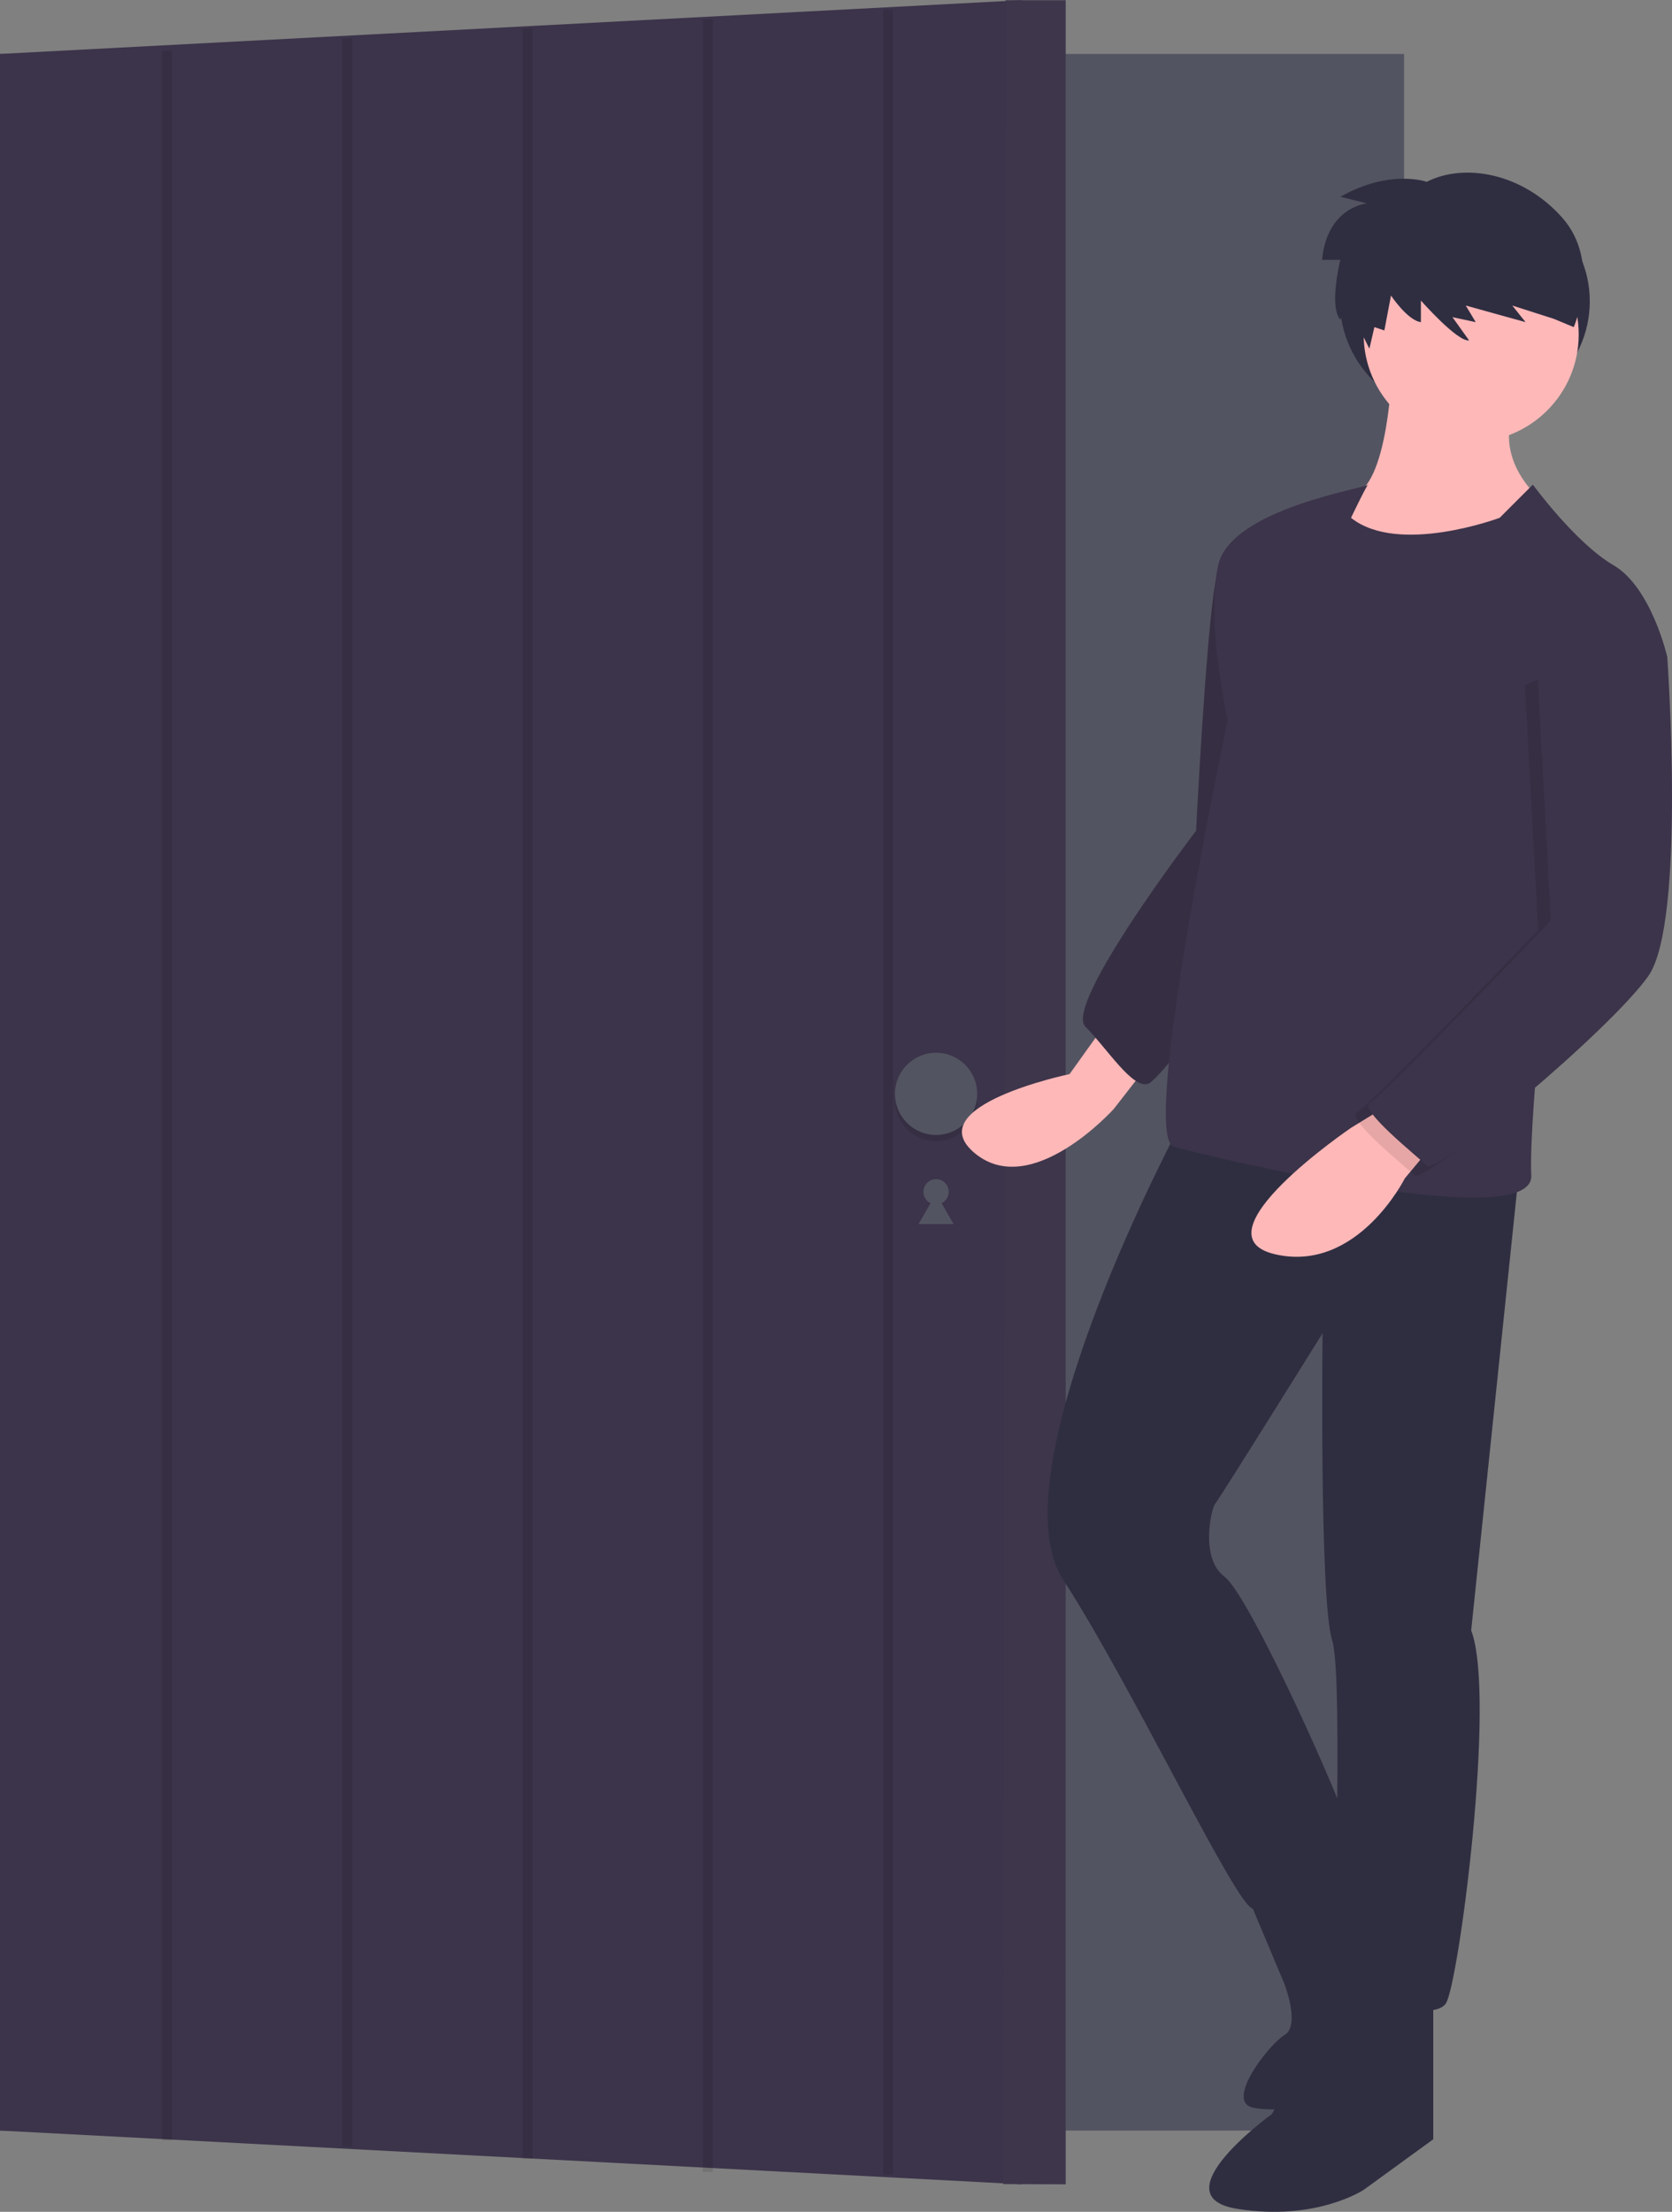 <svg width="332" height="439" viewBox="0 0 332 439" fill="none" xmlns="http://www.w3.org/2000/svg">
<rect x="0" y="0" width="332" height="439" fill="#808080" stroke="none"/>
<path d="M278.803 10.705H0V422.874H278.803V10.705Z" fill="#535461"/>
<path d="M202.823 433.539L0 422.874V10.704L202.823 0.04V433.539Z" fill="#3C344A"/>
<path d="M185.869 239.06C187.256 239.06 188.381 237.937 188.381 236.551C188.381 235.165 187.256 234.042 185.869 234.042C184.482 234.042 183.357 235.165 183.357 236.551C183.357 237.937 184.482 239.06 185.869 239.06Z" fill="#535461"/>
<path d="M185.869 236.925L187.61 239.939L189.351 242.951H185.869H182.387L184.127 239.939L185.869 236.925Z" fill="#535461"/>
<path d="M211.614 433.539L199.192 433.499L199.683 0.04H211.614V433.539Z" fill="#3C344A"/>
<g opacity="0.1">
<path opacity="0.1" d="M211.75 433.5H199.192L199.82 0H211.75V433.5Z" fill="white"/>
</g>
<path opacity="0.1" d="M185.869 226.513C190.377 226.513 194.032 222.862 194.032 218.358C194.032 213.854 190.377 210.202 185.869 210.202C181.36 210.202 177.706 213.854 177.706 218.358C177.706 222.862 181.36 226.513 185.869 226.513Z" fill="black"/>
<path d="M185.869 225.259C190.377 225.259 194.032 221.607 194.032 217.103C194.032 212.599 190.377 208.948 185.869 208.948C181.36 208.948 177.706 212.599 177.706 217.103C177.706 221.607 181.36 225.259 185.869 225.259Z" fill="#535461"/>
<path opacity="0.1" d="M33.167 10.105V424.815" stroke="black" stroke-width="2" stroke-miterlimit="10"/>
<path opacity="0.1" d="M68.96 7.596V426.069" stroke="black" stroke-width="2" stroke-miterlimit="10"/>
<path opacity="0.1" d="M104.752 5.714V428.481" stroke="black" stroke-width="2" stroke-miterlimit="10"/>
<path opacity="0.1" d="M140.544 3.832V431.088" stroke="black" stroke-width="2" stroke-miterlimit="10"/>
<path opacity="0.1" d="M176.336 1.95V431.617" stroke="black" stroke-width="2" stroke-miterlimit="10"/>
<path d="M290.87 83.013C304.569 83.013 315.674 72.621 315.674 59.801C315.674 46.982 304.569 36.589 290.87 36.589C277.172 36.589 266.067 46.982 266.067 59.801C266.067 72.621 277.172 83.013 290.87 83.013Z" fill="#2F2E41"/>
<path d="M218.658 204.406L212.378 213.189C212.378 213.189 182.238 219.462 193.54 228.872C204.843 238.283 221.169 220.089 221.169 220.089L229.961 208.797L218.658 204.406Z" fill="#FFB8B8"/>
<path d="M251.31 104.657C251.31 104.657 243.147 104.657 241.263 115.949C239.38 127.241 237.496 164.883 237.496 164.883C237.496 164.883 211.123 199.387 215.518 203.778C219.914 208.17 224.937 216.325 228.077 215.071C231.216 213.816 258.218 176.802 258.218 176.802L251.31 104.657Z" fill="#3C344A"/>
<path opacity="0.1" d="M251.31 104.657C251.31 104.657 243.147 104.657 241.263 115.949C239.38 127.241 237.496 164.883 237.496 164.883C237.496 164.883 211.123 199.387 215.518 203.778C219.914 208.17 224.937 216.325 228.077 215.071C231.216 213.816 258.218 176.802 258.218 176.802L251.31 104.657Z" fill="black"/>
<path d="M276.428 72.662C276.428 72.662 275.8 97.129 268.265 98.383C260.729 99.638 263.241 107.794 263.241 107.794C263.241 107.794 287.731 122.223 304.057 107.794L307.197 100.265C307.197 100.265 295.894 92.11 300.917 80.817L276.428 72.662Z" fill="#FFB8B8"/>
<path d="M234.356 223.226C234.356 223.226 197.308 292.235 211.123 313.565C224.937 334.895 245.659 378.809 248.799 378.809C251.938 378.809 269.521 370.026 268.265 364.38C267.009 358.734 248.171 316.701 243.147 312.937C238.124 309.173 240.636 299.136 241.263 298.508C241.891 297.881 262.613 264.631 262.613 264.631C262.613 264.631 261.985 317.329 264.497 325.484C267.009 333.64 263.869 391.984 267.009 394.493C270.148 397.002 284.591 401.394 287.103 397.63C289.614 393.866 297.15 336.777 292.126 323.602L301.545 233.264L234.356 223.226Z" fill="#2F2E41"/>
<path d="M268.265 390.729L252.566 419.587C252.566 419.587 229.961 435.898 245.659 438.408C261.357 440.917 270.776 434.643 270.776 434.643L284.591 424.606V395.748L268.265 390.729Z" fill="#2F2E41"/>
<path d="M246.915 374.418L255.078 393.866C255.078 393.866 258.218 402.021 255.078 403.903C251.938 405.785 243.147 417.078 248.799 418.332C249.935 418.555 251.091 418.67 252.249 418.675C256.955 418.754 261.629 417.881 265.988 416.109C270.348 414.336 274.303 411.701 277.616 408.362L282.707 403.276C282.707 403.276 265.269 363.158 265.511 363.455C265.753 363.753 246.915 374.418 246.915 374.418Z" fill="#2F2E41"/>
<path d="M292.126 87.718C303.917 87.718 313.476 78.169 313.476 66.388C313.476 54.608 303.917 45.059 292.126 45.059C280.335 45.059 270.776 54.608 270.776 66.388C270.776 78.169 280.335 87.718 292.126 87.718Z" fill="#FFB8B8"/>
<path d="M304.371 96.188L297.778 102.775C297.778 102.775 277.684 110.303 268.265 102.775C268.265 102.775 271.718 95.56 271.718 96.188C271.718 96.815 244.403 100.893 241.891 112.185C239.38 123.477 243.775 142.925 243.775 142.925C243.775 142.925 226.193 225.736 233.1 227.618C240.008 229.5 304.685 245.183 304.057 233.264C303.429 221.344 309.08 172.411 309.08 172.411L331.058 130.378C331.058 130.378 327.918 116.576 320.383 112.185C312.848 107.794 304.371 96.188 304.371 96.188Z" fill="#3C344A"/>
<path d="M276.428 218.835L268.265 223.854C268.265 223.854 236.868 245.183 253.194 248.948C269.52 252.712 278.939 233.891 278.939 233.891L285.219 226.363L276.428 218.835Z" fill="#FFB8B8"/>
<path opacity="0.1" d="M322.895 126.614L328.546 132.26C328.546 132.26 332.314 184.958 324.779 195.623C317.243 206.288 282.707 235.146 280.823 233.264C278.939 231.382 267.009 221.971 269.52 220.717C272.032 219.462 305.428 184.601 305.428 184.601L302.801 136.024L322.895 126.614Z" fill="black"/>
<path d="M325.407 124.732L331.058 130.378C331.058 130.378 334.826 183.076 327.29 193.741C319.755 204.406 285.219 233.264 283.335 231.382C281.451 229.5 269.52 220.089 272.032 218.835C274.544 217.58 307.939 182.718 307.939 182.718L305.313 134.142L325.407 124.732Z" fill="#3C344A"/>
<path d="M283.296 36.091C283.296 36.091 276.039 33.454 266.143 39.057L271.421 40.375C271.421 40.375 263.504 41.034 262.514 51.581H266.143C266.143 51.581 263.833 60.809 266.143 63.445L267.627 60.644L271.915 69.213L272.905 64.928L274.884 65.587L276.204 58.666C276.204 58.666 279.503 63.61 282.142 63.94V59.655C282.142 59.655 289.399 67.894 291.708 67.565L288.409 62.951L293.028 63.94L291.049 60.644L302.924 63.94L300.285 60.644L308.532 63.28L312.491 64.928C312.491 64.928 318.099 52.075 310.182 43.176C302.264 34.278 290.719 32.3 283.296 36.091Z" fill="#2F2E41"/>
</svg>
